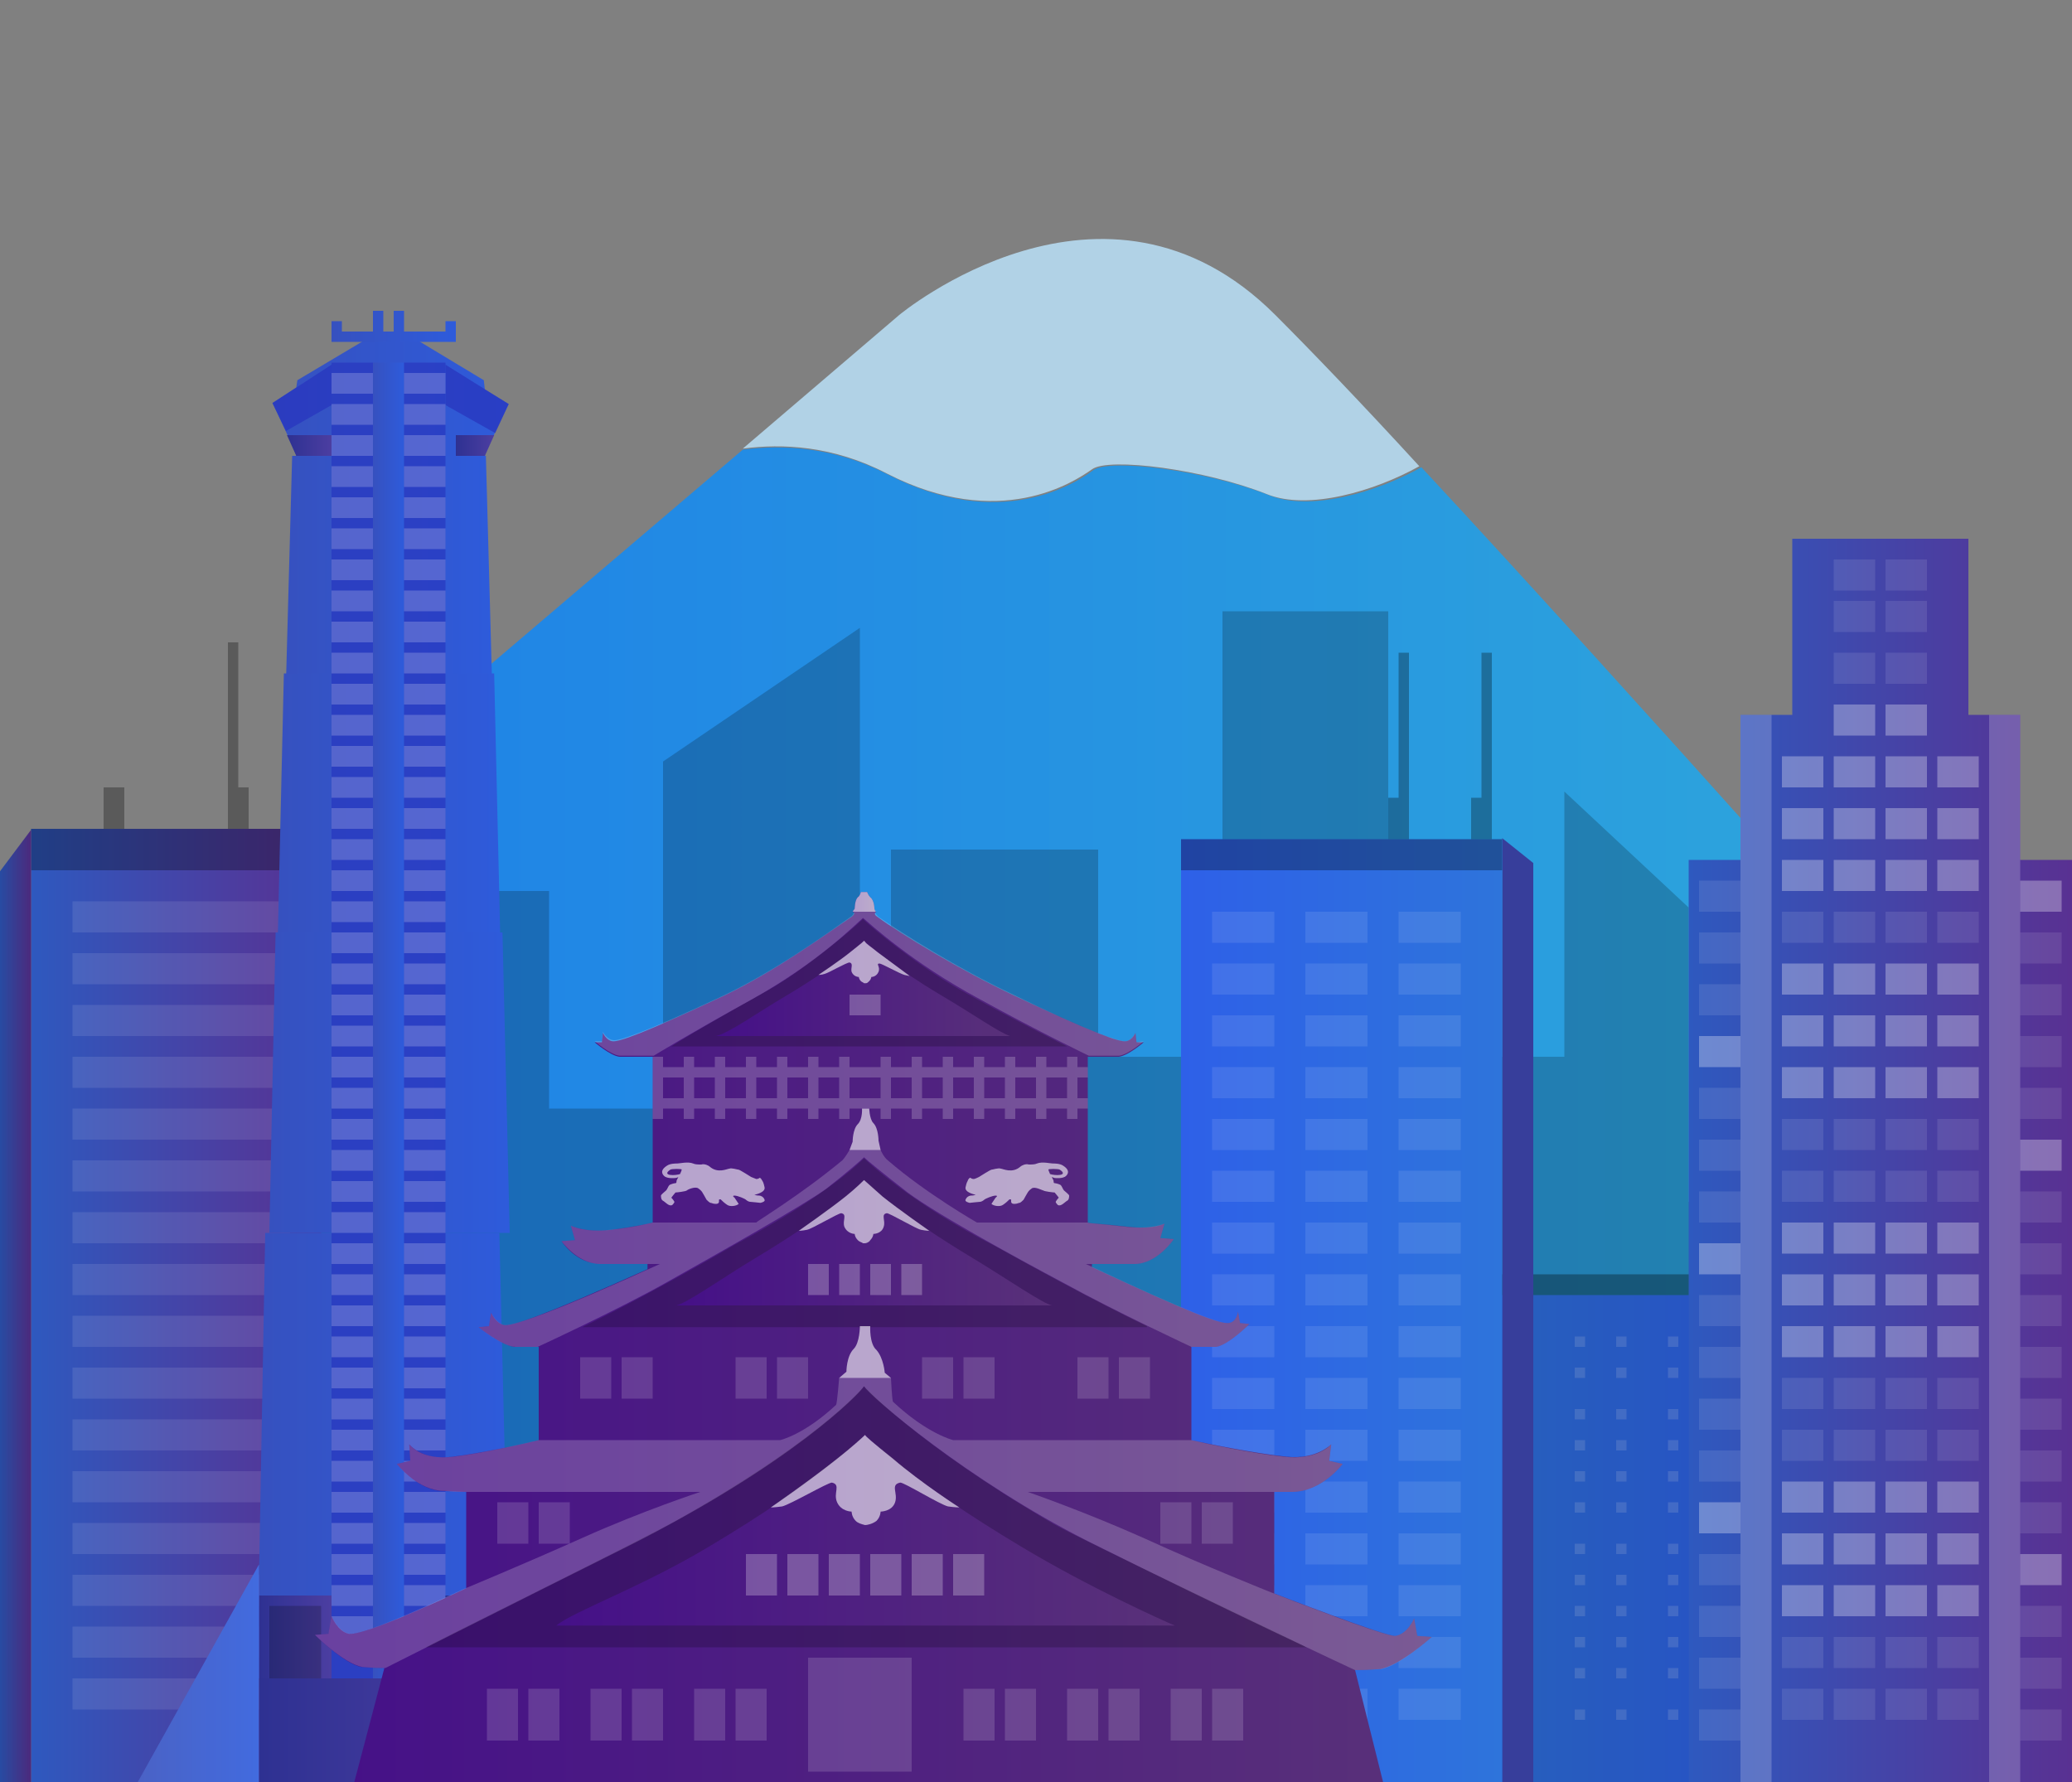 <?xml version="1.0" encoding="utf-8"?>
<!-- Generator: Adobe Illustrator 27.0.0, SVG Export Plug-In . SVG Version: 6.00 Build 0)  -->
<svg version="1.1" id="Warstwa_1" xmlns="http://www.w3.org/2000/svg" xmlns:xlink="http://www.w3.org/1999/xlink" x="0px" y="0px"
	 viewBox="0 0 200 172" style="enable-background:new 0 0 200 172;" xml:space="preserve">
<rect x="0" y="0" width="200" height="172" fill="#808080" stroke="none"/>
<style type="text/css">
	.st0{fill:url(#SVGID_1_);}
	.st1{opacity:0.8;fill:#BDE6FF;enable-background:new    ;}
	.st2{opacity:0.2;enable-background:new    ;}
	.st3{fill:url(#SVGID_00000139974938220687057890000009630060830376140448_);}
	.st4{opacity:0.3;}
	.st5{opacity:0.5;fill:#FFFFFF;enable-background:new    ;}
	.st6{fill:url(#SVGID_00000127039852666191104030000000847574875893552542_);}
	.st7{opacity:0.15;enable-background:new    ;}
	.st8{fill:#373E9B;}
	.st9{fill:url(#SVGID_00000093893977659686144010000003534336636460780450_);}
	.st10{opacity:0.3;enable-background:new    ;}
	.st11{opacity:0.1;fill:#FFFFFF;enable-background:new    ;}
	.st12{fill:url(#SVGID_00000044148637449484650910000016961806787238488486_);}
	.st13{fill:url(#SVGID_00000002351997127897001310000014813292948551002023_);}
	.st14{fill:url(#SVGID_00000021803974287821699040000015698467392844382633_);}
	.st15{fill:url(#SVGID_00000181052966589816620580000011775353782269719986_);}
	.st16{fill:url(#SVGID_00000017508889557674367950000015118218022751483575_);}
	.st17{fill:url(#SVGID_00000057149489352523158730000014290335671100038539_);}
	.st18{fill:url(#SVGID_00000022529039708347845810000001644168854559759782_);}
	.st19{fill:url(#SVGID_00000179610244938682675040000013419188772882203787_);}
	.st20{opacity:0.8;fill:#2837BF;enable-background:new    ;}
	.st21{opacity:0.7;fill:#2837BF;enable-background:new    ;}
	.st22{opacity:0.2;fill:#FFFFFF;enable-background:new    ;}
	.st23{fill:url(#SVGID_00000092458793413892274070000017306513992918009985_);}
	.st24{fill:url(#SVGID_00000160869220974580399260000004972862214321505214_);}
	.st25{fill:url(#SVGID_00000097460474695201446430000014443427677535828374_);}
	.st26{fill:url(#SVGID_00000049906995930960194850000000748019426020414355_);}
	.st27{fill:url(#SVGID_00000040576551969909799500000016310311485420152238_);}
	.st28{fill:url(#SVGID_00000127033835503187771120000006523220140549511850_);}
	.st29{fill:url(#SVGID_00000032625718483067248750000008771796164961978791_);}
	.st30{fill:url(#SVGID_00000166634602066781243750000011661123010808871594_);}
	.st31{fill:url(#SVGID_00000048486247410476686470000013848183162304743324_);}
	.st32{opacity:0.3;fill:#FFFFFF;enable-background:new    ;}
	.st33{fill:url(#SVGID_00000154413181608029989980000015873785545331712700_);}
	.st34{fill:url(#SVGID_00000025410628278258765000000011135463664694586758_);}
	.st35{fill:url(#SVGID_00000142871844937671356070000002639219171691181722_);}
	.st36{fill:url(#SVGID_00000181770447275545118670000015272775617928836497_);}
	.st37{fill:url(#SVGID_00000147926453792608802020000004741945837283770788_);}
	.st38{fill:url(#SVGID_00000148652534370623349500000008856935677170414477_);}
	.st39{opacity:0.15;fill:#FFFFFF;enable-background:new    ;}
	.st40{opacity:0.6;fill:#FFFFFF;enable-background:new    ;}
	.st41{opacity:0.25;fill:#FFFFFF;enable-background:new    ;}
	.st42{fill:url(#SVGID_00000046341308288566967710000003367058744678550430_);}
</style>
<g transform="translate(266 352)">
</g>
<g transform="translate(334 352)">
</g>
<g transform="translate(177 352)">
</g>
<g transform="translate(109 352)">
</g>
<g>
	<g>
		
			<linearGradient id="SVGID_1_" gradientUnits="userSpaceOnUse" x1="14.2" y1="-319.592" x2="188.4" y2="-319.592" gradientTransform="matrix(1 0 0 -1 0 -212)">
			<stop  offset="0" style="stop-color:#1D7EE8"/>
			<stop  offset="1" style="stop-color:#2EA7DB"/>
		</linearGradient>
		<path class="st0" d="M137.2,45.1c-4.3,2.4-10.7,4.3-14.7,2.7c-6.1-2.4-15.4-3.6-17-2.4c-1.6,1.2-8.9,6-19.8,0.4
			c-5.2-2.7-10.2-2.9-14-2.4L14.4,92.2L14.2,172h174.2v-70.2C188.4,101.8,158.1,67.6,137.2,45.1z"/>
		<path class="st1" d="M85.6,45.7c10.9,5.6,18.1,0.8,19.8-0.4c1.6-1.2,10.9,0,16.9,2.4c4,1.6,10.4-0.3,14.7-2.7
			c-5.5-6-10.4-11.1-13.9-14.6c-16.5-16.5-36.3,0-36.3,0L71.7,43.3C75.5,42.8,80.4,43,85.6,45.7z"/>
	</g>
	<polygon class="st2" points="19,119 30,119 30,86 53,86 53,107 64,107 64,73.5 83,60.6 83,114 86,114 86,82 106,82 106,102 
		118,102 118,59 134,59 134,102 151,102 151,76.4 163,87.6 163,116 171,116 171,107 188,107 188,172 19,172 	"/>
	<g>
		
			<linearGradient id="SVGID_00000174592223571706868530000012187676122285689267_" gradientUnits="userSpaceOnUse" x1="4317" y1="-360.5" x2="4347" y2="-360.5" gradientTransform="matrix(-1 0 0 -1 4486 -212)">
			<stop  offset="0" style="stop-color:#2E60E8"/>
			<stop  offset="1" style="stop-color:#2E74DB"/>
		</linearGradient>
		<polygon style="fill:url(#SVGID_00000174592223571706868530000012187676122285689267_);" points="139,172 169,172 169,125 
			139,125 		"/>
		<g>
			<g class="st4">
				<rect x="165" y="165" class="st5" width="1" height="1"/>
				<rect x="165" y="161" class="st5" width="1" height="1"/>
				<rect x="161" y="165" class="st5" width="1" height="1"/>
				<rect x="161" y="161" class="st5" width="1" height="1"/>
				<rect x="156" y="165" class="st5" width="1" height="1"/>
				<rect x="156" y="161" class="st5" width="1" height="1"/>
				<rect x="152" y="165" class="st5" width="1" height="1"/>
				<rect x="152" y="161" class="st5" width="1" height="1"/>
				<rect x="147" y="165" class="st5" width="1" height="1"/>
				<rect x="147" y="161" class="st5" width="1" height="1"/>
				<rect x="143" y="165" class="st5" width="1" height="1"/>
				<rect x="143" y="161" class="st5" width="1" height="1"/>
				<rect x="165" y="158" class="st5" width="1" height="1"/>
				<rect x="165" y="155" class="st5" width="1" height="1"/>
				<rect x="161" y="158" class="st5" width="1" height="1"/>
				<rect x="161" y="155" class="st5" width="1" height="1"/>
				<rect x="156" y="158" class="st5" width="1" height="1"/>
				<rect x="156" y="155" class="st5" width="1" height="1"/>
				<rect x="152" y="158" class="st5" width="1" height="1"/>
				<rect x="152" y="155" class="st5" width="1" height="1"/>
				<rect x="147" y="158" class="st5" width="1" height="1"/>
				<rect x="147" y="155" class="st5" width="1" height="1"/>
				<rect x="143" y="158" class="st5" width="1" height="1"/>
				<rect x="143" y="155" class="st5" width="1" height="1"/>
				<rect x="165" y="152" class="st5" width="1" height="1"/>
				<rect x="165" y="149" class="st5" width="1" height="1"/>
				<rect x="161" y="152" class="st5" width="1" height="1"/>
				<rect x="161" y="149" class="st5" width="1" height="1"/>
				<rect x="156" y="152" class="st5" width="1" height="1"/>
				<rect x="156" y="149" class="st5" width="1" height="1"/>
				<rect x="152" y="152" class="st5" width="1" height="1"/>
				<rect x="152" y="149" class="st5" width="1" height="1"/>
				<rect x="147" y="152" class="st5" width="1" height="1"/>
				<rect x="147" y="149" class="st5" width="1" height="1"/>
				<rect x="143" y="152" class="st5" width="1" height="1"/>
				<rect x="143" y="149" class="st5" width="1" height="1"/>
				<rect x="165" y="145" class="st5" width="1" height="1"/>
				<rect x="165" y="142" class="st5" width="1" height="1"/>
				<rect x="161" y="145" class="st5" width="1" height="1"/>
				<rect x="161" y="142" class="st5" width="1" height="1"/>
				<rect x="156" y="145" class="st5" width="1" height="1"/>
				<rect x="156" y="142" class="st5" width="1" height="1"/>
				<rect x="152" y="145" class="st5" width="1" height="1"/>
				<rect x="152" y="142" class="st5" width="1" height="1"/>
				<rect x="147" y="145" class="st5" width="1" height="1"/>
				<rect x="147" y="142" class="st5" width="1" height="1"/>
				<rect x="143" y="145" class="st5" width="1" height="1"/>
				<rect x="143" y="142" class="st5" width="1" height="1"/>
				<rect x="165" y="139" class="st5" width="1" height="1"/>
				<rect x="165" y="136" class="st5" width="1" height="1"/>
				<rect x="161" y="139" class="st5" width="1" height="1"/>
				<rect x="161" y="136" class="st5" width="1" height="1"/>
				<rect x="156" y="139" class="st5" width="1" height="1"/>
				<rect x="156" y="136" class="st5" width="1" height="1"/>
				<rect x="152" y="139" class="st5" width="1" height="1"/>
				<rect x="152" y="136" class="st5" width="1" height="1"/>
				<rect x="147" y="139" class="st5" width="1" height="1"/>
				<rect x="147" y="136" class="st5" width="1" height="1"/>
				<rect x="143" y="139" class="st5" width="1" height="1"/>
				<rect x="143" y="136" class="st5" width="1" height="1"/>
				<rect x="165" y="132" class="st5" width="1" height="1"/>
				<rect x="165" y="129" class="st5" width="1" height="1"/>
				<rect x="161" y="132" class="st5" width="1" height="1"/>
				<rect x="161" y="129" class="st5" width="1" height="1"/>
				<rect x="156" y="132" class="st5" width="1" height="1"/>
				<rect x="156" y="129" class="st5" width="1" height="1"/>
				<rect x="152" y="132" class="st5" width="1" height="1"/>
				<rect x="152" y="129" class="st5" width="1" height="1"/>
				<rect x="147" y="132" class="st5" width="1" height="1"/>
				<rect x="147" y="129" class="st5" width="1" height="1"/>
				<rect x="143" y="132" class="st5" width="1" height="1"/>
				<rect x="143" y="129" class="st5" width="1" height="1"/>
			</g>
			<g>
				<g>
					
						<linearGradient id="SVGID_00000049216970585164684250000017009526015549187210_" gradientUnits="userSpaceOnUse" x1="169" y1="-359.55" x2="171" y2="-359.55" gradientTransform="matrix(1 0 0 -1 0 -212)">
						<stop  offset="0" style="stop-color:#3651BF"/>
						<stop  offset="1" style="stop-color:#2E5BDB"/>
					</linearGradient>
					<polygon style="fill:url(#SVGID_00000049216970585164684250000017009526015549187210_);" points="169,123.1 171,125.5 171,172 
						169,172 					"/>
				</g>
				<rect x="139" y="123" class="st2" width="30" height="2"/>
				<rect x="139" y="123" class="st7" width="30" height="49"/>
			</g>
		</g>
	</g>
	<g>
		<g>
			<polyline class="st8" points="145,80.9 148,83.3 148,172 145,172 145,81 			"/>
			
				<linearGradient id="SVGID_00000009565733789536314960000003840185837021656192_" gradientUnits="userSpaceOnUse" x1="-442.213" y1="-338.5" x2="-411.213" y2="-338.5" gradientTransform="matrix(1 0 0 -1 556.213 -212)">
				<stop  offset="0" style="stop-color:#2E60E8"/>
				<stop  offset="1" style="stop-color:#2E74DB"/>
			</linearGradient>
			<rect x="114" y="81" style="fill:url(#SVGID_00000009565733789536314960000003840185837021656192_);" width="31" height="91"/>
			<rect x="114" y="81" class="st10" width="31" height="3"/>
		</g>
		<polygon class="st10" points="135,77 135,63 136,63 136,77 136,77 136,81 134,81 134,77 		"/>
		<polygon class="st10" points="143,77 143,63 144,63 144,77 144,77 144,81 142,81 142,77 		"/>
		<g>
			<rect x="117" y="88" class="st11" width="6" height="3"/>
			<rect x="117" y="93" class="st11" width="6" height="3"/>
			<rect x="117" y="98" class="st11" width="6" height="3"/>
			<rect x="117" y="103" class="st11" width="6" height="3"/>
			<rect x="117" y="108" class="st11" width="6" height="3"/>
			<rect x="117" y="113" class="st11" width="6" height="3"/>
			<rect x="117" y="118" class="st11" width="6" height="3"/>
			<rect x="117" y="123" class="st11" width="6" height="3"/>
			<rect x="117" y="128" class="st11" width="6" height="3"/>
			<rect x="117" y="133" class="st11" width="6" height="3"/>
			<rect x="117" y="138" class="st11" width="6" height="3"/>
			<rect x="117" y="143" class="st11" width="6" height="3"/>
			<rect x="117" y="148" class="st11" width="6" height="3"/>
			<rect x="117" y="153" class="st11" width="6" height="3"/>
			<rect x="126" y="88" class="st11" width="6" height="3"/>
			<rect x="126" y="93" class="st11" width="6" height="3"/>
			<rect x="126" y="98" class="st11" width="6" height="3"/>
			<rect x="126" y="103" class="st11" width="6" height="3"/>
			<rect x="126" y="108" class="st11" width="6" height="3"/>
			<rect x="126" y="113" class="st11" width="6" height="3"/>
			<rect x="126" y="118" class="st11" width="6" height="3"/>
			<rect x="126" y="123" class="st11" width="6" height="3"/>
			<rect x="126" y="128" class="st11" width="6" height="3"/>
			<rect x="126" y="133" class="st11" width="6" height="3"/>
			<rect x="126" y="138" class="st11" width="6" height="3"/>
			<rect x="126" y="143" class="st11" width="6" height="3"/>
			<rect x="126" y="148" class="st11" width="6" height="3"/>
			<rect x="126" y="153" class="st11" width="6" height="3"/>
			<rect x="135" y="88" class="st11" width="6" height="3"/>
			<rect x="135" y="93" class="st11" width="6" height="3"/>
			<rect x="135" y="98" class="st11" width="6" height="3"/>
			<rect x="135" y="103" class="st11" width="6" height="3"/>
			<rect x="135" y="108" class="st11" width="6" height="3"/>
			<rect x="135" y="113" class="st11" width="6" height="3"/>
			<rect x="135" y="118" class="st11" width="6" height="3"/>
			<rect x="135" y="123" class="st11" width="6" height="3"/>
			<rect x="135" y="128" class="st11" width="6" height="3"/>
			<rect x="135" y="133" class="st11" width="6" height="3"/>
			<rect x="135" y="138" class="st11" width="6" height="3"/>
			<rect x="135" y="143" class="st11" width="6" height="3"/>
			<rect x="135" y="148" class="st11" width="6" height="3"/>
			<rect x="135" y="153" class="st11" width="6" height="3"/>
			<rect x="117" y="158" class="st11" width="6" height="3"/>
			<rect x="117" y="163" class="st11" width="6" height="3"/>
			<rect x="126" y="158" class="st11" width="6" height="3"/>
			<rect x="126" y="163" class="st11" width="6" height="3"/>
			<rect x="135" y="158" class="st11" width="6" height="3"/>
			<rect x="135" y="163" class="st11" width="6" height="3"/>
		</g>
	</g>
	<g>
		<g>
			<g>
				
					<linearGradient id="SVGID_00000161592985713757778310000006769001109446045347_" gradientUnits="userSpaceOnUse" x1="3" y1="-338" x2="31" y2="-338" gradientTransform="matrix(1 0 0 -1 0 -212)">
					<stop  offset="0" style="stop-color:#2E59BF"/>
					<stop  offset="1" style="stop-color:#593192"/>
				</linearGradient>
				<rect x="3" y="80" style="fill:url(#SVGID_00000161592985713757778310000006769001109446045347_);" width="28" height="92"/>
				<rect x="3" y="80" class="st10" width="28" height="4"/>
			</g>
			
				<linearGradient id="SVGID_00000004516457653253890640000000139034135177758391_" gradientUnits="userSpaceOnUse" x1="0" y1="-338.05" x2="3" y2="-338.05" gradientTransform="matrix(1 0 0 -1 0 -212)">
				<stop  offset="0" style="stop-color:#2E59BF"/>
				<stop  offset="1" style="stop-color:#593192"/>
			</linearGradient>
			<polygon style="fill:url(#SVGID_00000004516457653253890640000000139034135177758391_);" points="0,84.1 0,172 3,172 3,80.1 			
				"/>
			<polygon class="st7" points="0,84.1 0,172 3,172 3,80.1 			"/>
		</g>
		<rect x="10" y="76" class="st10" width="2" height="4"/>
		<rect x="22" y="76" class="st10" width="2" height="4"/>
		<rect x="22" y="62" class="st10" width="1" height="14"/>
		<g>
			<rect x="7" y="97" class="st11" width="21" height="3"/>
			<rect x="7" y="102" class="st11" width="21" height="3"/>
			<rect x="7" y="107" class="st11" width="21" height="3"/>
			<rect x="7" y="87" class="st11" width="21" height="3"/>
			<rect x="7" y="92" class="st11" width="21" height="3"/>
			<rect x="7" y="122" class="st11" width="21" height="3"/>
			<rect x="7" y="127" class="st11" width="21" height="3"/>
			<rect x="7" y="132" class="st11" width="21" height="3"/>
			<rect x="7" y="112" class="st11" width="21" height="3"/>
			<rect x="7" y="117" class="st11" width="21" height="3"/>
			<rect x="7" y="137" class="st11" width="21" height="3"/>
			<rect x="7" y="152" class="st11" width="21" height="3"/>
			<rect x="7" y="157" class="st11" width="21" height="3"/>
			<rect x="7" y="162" class="st11" width="21" height="3"/>
			<rect x="7" y="142" class="st11" width="21" height="3"/>
			<rect x="7" y="147" class="st11" width="21" height="3"/>
		</g>
	</g>
	<g>
		
			<linearGradient id="SVGID_00000132052557474716596780000016180310226248852134_" gradientUnits="userSpaceOnUse" x1="26.3" y1="-250" x2="49.1" y2="-250" gradientTransform="matrix(1 0 0 -1 0 -212)">
			<stop  offset="0" style="stop-color:#3651BF"/>
			<stop  offset="1" style="stop-color:#2E5BDB"/>
		</linearGradient>
		<path style="fill:url(#SVGID_00000132052557474716596780000016180310226248852134_);" d="M46.8,37.6l-0.1-0.9L38.9,32h-2.3
			l-7.9,4.7l-0.1,0.7l-2.3,1.5c0,0,2.3,4.8,2.3,5.1h8.9h0.4h8.9c0-0.3,2.3-5,2.3-5L46.8,37.6z"/>
		
			<linearGradient id="SVGID_00000018202302384467633500000013697947350541861774_" gradientUnits="userSpaceOnUse" x1="27.644" y1="-267" x2="47.47" y2="-267" gradientTransform="matrix(1 0 0 -1 0 -212)">
			<stop  offset="0" style="stop-color:#3651BF"/>
			<stop  offset="1" style="stop-color:#2E5BDB"/>
		</linearGradient>
		<polygon style="fill:url(#SVGID_00000018202302384467633500000013697947350541861774_);" points="47.5,66 27.6,66 28.2,44 
			46.9,44 		"/>
		
			<linearGradient id="SVGID_00000029735129661284172770000004964450161851094168_" gradientUnits="userSpaceOnUse" x1="26.8" y1="-290" x2="48.3" y2="-290" gradientTransform="matrix(1 0 0 -1 0 -212)">
			<stop  offset="0" style="stop-color:#3651BF"/>
			<stop  offset="1" style="stop-color:#2E5BDB"/>
		</linearGradient>
		<polygon style="fill:url(#SVGID_00000029735129661284172770000004964450161851094168_);" points="48.3,91 26.8,91 27.4,65 
			47.7,65 		"/>
		
			<linearGradient id="SVGID_00000171699165613142579760000008200602161661990279_" gradientUnits="userSpaceOnUse" x1="25.964" y1="-316.5" x2="49.164" y2="-316.5" gradientTransform="matrix(1 0 0 -1 0 -212)">
			<stop  offset="0" style="stop-color:#3651BF"/>
			<stop  offset="1" style="stop-color:#2E5BDB"/>
		</linearGradient>
		<polygon style="fill:url(#SVGID_00000171699165613142579760000008200602161661990279_);" points="49.2,119 26,119 26.6,90 
			48.5,90 		"/>
		
			<linearGradient id="SVGID_00000106856743752363842790000012242530780460820611_" gradientUnits="userSpaceOnUse" x1="25" y1="-353" x2="49.067" y2="-353" gradientTransform="matrix(1 0 0 -1 0 -212)">
			<stop  offset="0" style="stop-color:#3651BF"/>
			<stop  offset="1" style="stop-color:#2E5BDB"/>
		</linearGradient>
		<polygon style="fill:url(#SVGID_00000106856743752363842790000012242530780460820611_);" points="49.1,163 25,162.9 25,152.2 
			25.6,119 48.2,119 49,152.1 		"/>
		
			<linearGradient id="SVGID_00000007397831465134995110000005984839584153130922_" gradientUnits="userSpaceOnUse" x1="36" y1="-311" x2="39" y2="-311" gradientTransform="matrix(1 0 0 -1 0 -212)">
			<stop  offset="0" style="stop-color:#3651BF"/>
			<stop  offset="1" style="stop-color:#2E5BDB"/>
		</linearGradient>
		<rect x="36" y="35" style="fill:url(#SVGID_00000007397831465134995110000005984839584153130922_);" width="3" height="128"/>
		<polygon class="st20" points="27.6,41.6 26.3,38.9 32,35.2 32,39.1 		"/>
		<polygon class="st20" points="47.8,41.8 49.1,39 43,35.2 43,39.1 		"/>
		<rect x="39" y="35" class="st21" width="4" height="128"/>
		<g>
			<rect x="39" y="42" class="st22" width="4" height="2"/>
			<rect x="39" y="45" class="st22" width="4" height="2"/>
			<rect x="39" y="48" class="st22" width="4" height="2"/>
			<rect x="39" y="36" class="st22" width="4" height="2"/>
			<rect x="39" y="39" class="st22" width="4" height="2"/>
			<rect x="39" y="57" class="st22" width="4" height="2"/>
			<rect x="39" y="60" class="st22" width="4" height="2"/>
			<rect x="39" y="63" class="st22" width="4" height="2"/>
			<rect x="39" y="51" class="st22" width="4" height="2"/>
			<rect x="39" y="54" class="st22" width="4" height="2"/>
			<rect x="39" y="66" class="st22" width="4" height="2"/>
			<rect x="39" y="75" class="st22" width="4" height="2"/>
			<rect x="39" y="78" class="st22" width="4" height="2"/>
			<rect x="39" y="81" class="st22" width="4" height="2"/>
			<rect x="39" y="69" class="st22" width="4" height="2"/>
			<rect x="39" y="72" class="st22" width="4" height="2"/>
			<rect x="39" y="84" class="st22" width="4" height="2"/>
			<rect x="39" y="87" class="st22" width="4" height="2"/>
			<rect x="39" y="90" class="st22" width="4" height="2"/>
			<rect x="39" y="99" class="st22" width="4" height="2"/>
			<rect x="39" y="102" class="st22" width="4" height="2"/>
			<rect x="39" y="105" class="st22" width="4" height="2"/>
			<rect x="39" y="93" class="st22" width="4" height="2"/>
			<rect x="39" y="96" class="st22" width="4" height="2"/>
			<rect x="39" y="114" class="st22" width="4" height="2"/>
			<rect x="39" y="117" class="st22" width="4" height="2"/>
			<rect x="39" y="120" class="st22" width="4" height="2"/>
			<rect x="39" y="108" class="st22" width="4" height="2"/>
			<rect x="39" y="111" class="st22" width="4" height="2"/>
			<rect x="39" y="123" class="st22" width="4" height="2"/>
			<rect x="39" y="126" class="st22" width="4" height="2"/>
			<rect x="39" y="129" class="st22" width="4" height="2"/>
			<rect x="39" y="138" class="st22" width="4" height="2"/>
			<rect x="39" y="141" class="st22" width="4" height="2"/>
			<rect x="39" y="144" class="st22" width="4" height="2"/>
			<rect x="39" y="132" class="st22" width="4" height="2"/>
			<rect x="39" y="135" class="st22" width="4" height="2"/>
			<rect x="39" y="147" class="st22" width="4" height="2"/>
			<rect x="39" y="150" class="st22" width="4" height="2"/>
			<rect x="39" y="153" class="st22" width="4" height="2"/>
			<rect x="39" y="156" class="st22" width="4" height="2"/>
		</g>
		<rect x="32" y="35" class="st21" width="4" height="128"/>
		<g>
			<rect x="32" y="42" class="st22" width="4" height="2"/>
			<rect x="32" y="45" class="st22" width="4" height="2"/>
			<rect x="32" y="48" class="st22" width="4" height="2"/>
			<rect x="32" y="36" class="st22" width="4" height="2"/>
			<rect x="32" y="39" class="st22" width="4" height="2"/>
			<rect x="32" y="57" class="st22" width="4" height="2"/>
			<rect x="32" y="60" class="st22" width="4" height="2"/>
			<rect x="32" y="63" class="st22" width="4" height="2"/>
			<rect x="32" y="51" class="st22" width="4" height="2"/>
			<rect x="32" y="54" class="st22" width="4" height="2"/>
			<rect x="32" y="66" class="st22" width="4" height="2"/>
			<rect x="32" y="75" class="st22" width="4" height="2"/>
			<rect x="32" y="78" class="st22" width="4" height="2"/>
			<rect x="32" y="81" class="st22" width="4" height="2"/>
			<rect x="32" y="69" class="st22" width="4" height="2"/>
			<rect x="32" y="72" class="st22" width="4" height="2"/>
			<rect x="32" y="84" class="st22" width="4" height="2"/>
			<rect x="32" y="87" class="st22" width="4" height="2"/>
			<rect x="32" y="90" class="st22" width="4" height="2"/>
			<rect x="32" y="99" class="st22" width="4" height="2"/>
			<rect x="32" y="102" class="st22" width="4" height="2"/>
			<rect x="32" y="105" class="st22" width="4" height="2"/>
			<rect x="32" y="93" class="st22" width="4" height="2"/>
			<rect x="32" y="96" class="st22" width="4" height="2"/>
			<rect x="32" y="114" class="st22" width="4" height="2"/>
			<rect x="32" y="117" class="st22" width="4" height="2"/>
			<rect x="32" y="120" class="st22" width="4" height="2"/>
			<rect x="32" y="108" class="st22" width="4" height="2"/>
			<rect x="32" y="111" class="st22" width="4" height="2"/>
			<rect x="32" y="123" class="st22" width="4" height="2"/>
			<rect x="32" y="126" class="st22" width="4" height="2"/>
			<rect x="32" y="129" class="st22" width="4" height="2"/>
			<rect x="32" y="138" class="st22" width="4" height="2"/>
			<rect x="32" y="141" class="st22" width="4" height="2"/>
			<rect x="32" y="144" class="st22" width="4" height="2"/>
			<rect x="32" y="132" class="st22" width="4" height="2"/>
			<rect x="32" y="135" class="st22" width="4" height="2"/>
			<rect x="32" y="147" class="st22" width="4" height="2"/>
			<rect x="32" y="150" class="st22" width="4" height="2"/>
			<rect x="32" y="153" class="st22" width="4" height="2"/>
			<rect x="32" y="156" class="st22" width="4" height="2"/>
		</g>
		
			<linearGradient id="SVGID_00000096764503905923009130000017969877666850983341_" gradientUnits="userSpaceOnUse" x1="25" y1="-370" x2="32" y2="-370" gradientTransform="matrix(1 0 0 -1 0 -212)">
			<stop  offset="0" style="stop-color:#2E3192"/>
			<stop  offset="1" style="stop-color:#4C3EA1"/>
		</linearGradient>
		<rect x="25" y="154" style="fill:url(#SVGID_00000096764503905923009130000017969877666850983341_);" width="7" height="8"/>
		<rect x="26" y="155" class="st2" width="5" height="8"/>
		
			<linearGradient id="SVGID_00000144326308886632214780000001103647772874124953_" gradientUnits="userSpaceOnUse" x1="13.324" y1="-373.5" x2="25" y2="-373.5" gradientTransform="matrix(1 0 0 -1 0 -212)">
			<stop  offset="0" style="stop-color:#3651BF"/>
			<stop  offset="1" style="stop-color:#2E5BDB"/>
		</linearGradient>
		<polygon style="fill:url(#SVGID_00000144326308886632214780000001103647772874124953_);" points="25,151 25,172 13.3,172 		"/>
		
			<linearGradient id="SVGID_00000128460814734240449570000006364321842695789970_" gradientUnits="userSpaceOnUse" x1="43" y1="-370" x2="49" y2="-370" gradientTransform="matrix(1 0 0 -1 0 -212)">
			<stop  offset="0" style="stop-color:#2E3192"/>
			<stop  offset="1" style="stop-color:#4C3EA1"/>
		</linearGradient>
		<polygon style="fill:url(#SVGID_00000128460814734240449570000006364321842695789970_);" points="43,162 49,162 49,154 43,154 		
			"/>
		<rect x="44" y="155" class="st2" width="5" height="8"/>
		
			<linearGradient id="SVGID_00000069396162147667157530000013901015634480639153_" gradientUnits="userSpaceOnUse" x1="25" y1="-379" x2="49" y2="-379" gradientTransform="matrix(1 0 0 -1 0 -212)">
			<stop  offset="0" style="stop-color:#2E3192"/>
			<stop  offset="1" style="stop-color:#4C3EA1"/>
		</linearGradient>
		<rect x="25" y="162" style="fill:url(#SVGID_00000069396162147667157530000013901015634480639153_);" width="24" height="10"/>
		
			<linearGradient id="SVGID_00000040543980678399288180000003608150911396908701_" gradientUnits="userSpaceOnUse" x1="-1898.176" y1="-373.5" x2="-1886.5" y2="-373.5" gradientTransform="matrix(-1 0 0 -1 -1836.5 -212)">
			<stop  offset="0" style="stop-color:#3651BF"/>
			<stop  offset="1" style="stop-color:#2E5BDB"/>
		</linearGradient>
		<polyline style="fill:url(#SVGID_00000040543980678399288180000003608150911396908701_);" points="50,172 61.7,172 50,151 50,172 
					"/>
		
			<linearGradient id="SVGID_00000149347328955849742970000001457922681464145036_" gradientUnits="userSpaceOnUse" x1="32" y1="417.5" x2="44" y2="417.5" gradientTransform="matrix(1 0 0 1 0 -386)">
			<stop  offset="0" style="stop-color:#3651BF"/>
			<stop  offset="1" style="stop-color:#2E5BDB"/>
		</linearGradient>
		<polygon style="fill:url(#SVGID_00000149347328955849742970000001457922681464145036_);" points="43,31 43,32 39,32 39,30 38,30 
			38,32 37,32 37,30 36,30 36,32 33,32 33,31 32,31 32,32 32,33 33,33 36,33 36.4,33 38,33 39,33 43,33 44,33 44,31 		"/>
		
			<linearGradient id="SVGID_00000182524209443598046690000006080755947251586983_" gradientUnits="userSpaceOnUse" x1="27.792" y1="-255" x2="32" y2="-255" gradientTransform="matrix(1 0 0 -1 0 -212)">
			<stop  offset="0" style="stop-color:#2E3192"/>
			<stop  offset="1" style="stop-color:#4C3EA1"/>
		</linearGradient>
		<polygon style="fill:url(#SVGID_00000182524209443598046690000006080755947251586983_);" points="27.7,42 28.6,44 32,44 32,42 		
			"/>
		
			<linearGradient id="SVGID_00000088107390056948977230000009884804983671527555_" gradientUnits="userSpaceOnUse" x1="44" y1="-255" x2="47.646" y2="-255" gradientTransform="matrix(1 0 0 -1 0 -212)">
			<stop  offset="0" style="stop-color:#2E3192"/>
			<stop  offset="1" style="stop-color:#4C3EA1"/>
		</linearGradient>
		<polygon style="fill:url(#SVGID_00000088107390056948977230000009884804983671527555_);" points="47.7,42 46.8,44 44,44 44,42 		
			"/>
		<polygon class="st11" points="25,151 25,172 13.3,172 		"/>
		<polyline class="st11" points="50,172 61.7,172 50,151 50,172 		"/>
	</g>
	<g>
		<g>
			
				<linearGradient id="SVGID_00000041977077097424544570000009036196823337825682_" gradientUnits="userSpaceOnUse" x1="163" y1="-324" x2="200" y2="-324" gradientTransform="matrix(1 0 0 -1 0 -212)">
				<stop  offset="0" style="stop-color:#2E59BF"/>
				<stop  offset="1" style="stop-color:#593192"/>
			</linearGradient>
			<polygon style="fill:url(#SVGID_00000041977077097424544570000009036196823337825682_);" points="195,83 195,69 190,69 190,52 
				173,52 173,69 168,69 168,83 163,83 163,172 168.8,172 173.7,172 190.1,172 195,172 200,172 200,83 			"/>
			<g>
				<rect x="172" y="73" class="st32" width="4" height="3"/>
				<rect x="172" y="78" class="st32" width="4" height="3"/>
				<rect x="172" y="83" class="st32" width="4" height="3"/>
				<rect x="172" y="88" class="st11" width="4" height="3"/>
				<rect x="172" y="93" class="st32" width="4" height="3"/>
				<rect x="172" y="98" class="st32" width="4" height="3"/>
				<rect x="172" y="103" class="st32" width="4" height="3"/>
				<rect x="172" y="108" class="st11" width="4" height="3"/>
				<rect x="172" y="113" class="st11" width="4" height="3"/>
				<rect x="172" y="118" class="st32" width="4" height="3"/>
				<rect x="172" y="123" class="st32" width="4" height="3"/>
				<rect x="172" y="128" class="st32" width="4" height="3"/>
				<rect x="172" y="133" class="st11" width="4" height="3"/>
				<rect x="172" y="138" class="st11" width="4" height="3"/>
				<rect x="177" y="73" class="st32" width="4" height="3"/>
				<rect x="177" y="78" class="st32" width="4" height="3"/>
				<rect x="177" y="83" class="st32" width="4" height="3"/>
				<rect x="177" y="88" class="st11" width="4" height="3"/>
				<rect x="177" y="93" class="st32" width="4" height="3"/>
				<rect x="177" y="98" class="st32" width="4" height="3"/>
				<rect x="177" y="103" class="st32" width="4" height="3"/>
				<rect x="177" y="108" class="st11" width="4" height="3"/>
				<rect x="177" y="113" class="st11" width="4" height="3"/>
				<rect x="177" y="118" class="st32" width="4" height="3"/>
				<rect x="177" y="123" class="st32" width="4" height="3"/>
				<rect x="177" y="128" class="st32" width="4" height="3"/>
				<rect x="177" y="133" class="st11" width="4" height="3"/>
				<rect x="177" y="138" class="st11" width="4" height="3"/>
				<rect x="182" y="73" class="st32" width="4" height="3"/>
				<rect x="182" y="78" class="st32" width="4" height="3"/>
				<rect x="182" y="83" class="st32" width="4" height="3"/>
				<rect x="182" y="88" class="st11" width="4" height="3"/>
				<rect x="177" y="58" class="st11" width="4" height="3"/>
				<rect x="177" y="63" class="st11" width="4" height="3"/>
				<rect x="177" y="68" class="st32" width="4" height="3"/>
				<rect x="182" y="58" class="st11" width="4" height="3"/>
				<rect x="182" y="63" class="st11" width="4" height="3"/>
				<rect x="182" y="68" class="st32" width="4" height="3"/>
				<rect x="182" y="93" class="st32" width="4" height="3"/>
				<rect x="182" y="98" class="st32" width="4" height="3"/>
				<rect x="182" y="103" class="st32" width="4" height="3"/>
				<rect x="182" y="108" class="st11" width="4" height="3"/>
				<rect x="182" y="113" class="st11" width="4" height="3"/>
				<rect x="182" y="118" class="st32" width="4" height="3"/>
				<rect x="182" y="123" class="st32" width="4" height="3"/>
				<rect x="182" y="128" class="st32" width="4" height="3"/>
				<rect x="182" y="133" class="st11" width="4" height="3"/>
				<rect x="182" y="138" class="st11" width="4" height="3"/>
				<rect x="187" y="73" class="st32" width="4" height="3"/>
				<rect x="187" y="78" class="st32" width="4" height="3"/>
				<rect x="187" y="83" class="st32" width="4" height="3"/>
				<rect x="187" y="88" class="st11" width="4" height="3"/>
				<rect x="187" y="93" class="st32" width="4" height="3"/>
				<rect x="187" y="98" class="st32" width="4" height="3"/>
				<rect x="187" y="103" class="st32" width="4" height="3"/>
				<rect x="187" y="108" class="st11" width="4" height="3"/>
				<rect x="187" y="113" class="st11" width="4" height="3"/>
				<rect x="187" y="118" class="st32" width="4" height="3"/>
				<rect x="187" y="123" class="st32" width="4" height="3"/>
				<rect x="187" y="128" class="st32" width="4" height="3"/>
				<rect x="187" y="133" class="st11" width="4" height="3"/>
				<rect x="187" y="138" class="st11" width="4" height="3"/>
				<rect x="172" y="143" class="st32" width="4" height="3"/>
				<rect x="172" y="148" class="st32" width="4" height="3"/>
				<rect x="172" y="153" class="st32" width="4" height="3"/>
				<rect x="177" y="143" class="st32" width="4" height="3"/>
				<rect x="177" y="148" class="st32" width="4" height="3"/>
				<rect x="177" y="153" class="st32" width="4" height="3"/>
				<rect x="182" y="143" class="st32" width="4" height="3"/>
				<rect x="182" y="148" class="st32" width="4" height="3"/>
				<rect x="182" y="153" class="st32" width="4" height="3"/>
				<rect x="187" y="143" class="st32" width="4" height="3"/>
				<rect x="187" y="148" class="st32" width="4" height="3"/>
				<rect x="187" y="153" class="st32" width="4" height="3"/>
				<rect x="177" y="54" class="st11" width="4" height="3"/>
				<rect x="182" y="54" class="st11" width="4" height="3"/>
				<rect x="172" y="158" class="st11" width="4" height="3"/>
				<rect x="172" y="163" class="st11" width="4" height="3"/>
				<rect x="177" y="158" class="st11" width="4" height="3"/>
				<rect x="177" y="163" class="st11" width="4" height="3"/>
				<rect x="182" y="158" class="st11" width="4" height="3"/>
				<rect x="182" y="163" class="st11" width="4" height="3"/>
				<rect x="187" y="158" class="st11" width="4" height="3"/>
				<rect x="187" y="163" class="st11" width="4" height="3"/>
			</g>
			<g>
				<rect x="195" y="85" class="st32" width="4" height="3"/>
				<rect x="195" y="90" class="st11" width="4" height="3"/>
				<rect x="195" y="95" class="st11" width="4" height="3"/>
				<rect x="195" y="100" class="st11" width="4" height="3"/>
				<rect x="195" y="105" class="st11" width="4" height="3"/>
				<rect x="195" y="110" class="st32" width="4" height="3"/>
				<rect x="195" y="115" class="st11" width="4" height="3"/>
				<rect x="195" y="120" class="st11" width="4" height="3"/>
				<rect x="195" y="125" class="st11" width="4" height="3"/>
				<rect x="195" y="130" class="st11" width="4" height="3"/>
				<rect x="195" y="135" class="st11" width="4" height="3"/>
				<rect x="195" y="140" class="st11" width="4" height="3"/>
				<rect x="195" y="145" class="st11" width="4" height="3"/>
				<rect x="195" y="150" class="st32" width="4" height="3"/>
				<rect x="195" y="155" class="st11" width="4" height="3"/>
				<rect x="195" y="160" class="st11" width="4" height="3"/>
				<rect x="195" y="165" class="st11" width="4" height="3"/>
			</g>
			<g>
				<rect x="164" y="85" class="st11" width="4" height="3"/>
				<rect x="164" y="90" class="st11" width="4" height="3"/>
				<rect x="164" y="95" class="st11" width="4" height="3"/>
				<rect x="164" y="100" class="st32" width="4" height="3"/>
				<rect x="164" y="105" class="st11" width="4" height="3"/>
				<rect x="164" y="110" class="st11" width="4" height="3"/>
				<rect x="164" y="115" class="st11" width="4" height="3"/>
				<rect x="164" y="120" class="st32" width="4" height="3"/>
				<rect x="164" y="125" class="st11" width="4" height="3"/>
				<rect x="164" y="130" class="st11" width="4" height="3"/>
				<rect x="164" y="135" class="st11" width="4" height="3"/>
				<rect x="164" y="140" class="st11" width="4" height="3"/>
				<rect x="164" y="145" class="st32" width="4" height="3"/>
				<rect x="164" y="150" class="st11" width="4" height="3"/>
				<rect x="164" y="155" class="st11" width="4" height="3"/>
				<rect x="164" y="160" class="st11" width="4" height="3"/>
				<rect x="164" y="165" class="st11" width="4" height="3"/>
			</g>
		</g>
		<rect x="168" y="69" class="st22" width="3" height="103"/>
		<rect x="192" y="69" class="st22" width="3" height="103"/>
	</g>
	<g>
		<g>
			
				<linearGradient id="SVGID_00000096745352382287165060000010068194087353323139_" gradientUnits="userSpaceOnUse" x1="30.072" y1="-342" x2="138.16" y2="-342" gradientTransform="matrix(1 0 0 -1 0 -212)">
				<stop  offset="0" style="stop-color:#451088"/>
				<stop  offset="1" style="stop-color:#593179"/>
			</linearGradient>
			<path style="fill:url(#SVGID_00000096745352382287165060000010068194087353323139_);" d="M133.2,161.1c1.9-0.3,5-3.1,5-3.1
				l-1.4-0.1l-0.3-1.7c0,0-0.6,1.5-1.8,1.7c-0.9,0.1-11.7-4.1-11.7-4.1V144c1,0,1.3,0,1.7,0c2.9,0,4.9-2.7,4.9-2.7l-1.3-0.3l0.2-1.6
				c0,0-1.4,1.5-4.3,1.2c-3-0.3-7.9-1.3-9.2-1.6v-9c1.2,0,2.2,0,2.4,0c1.2-0.2,3.2-2.2,3.2-2.2l-0.9-0.1l-0.2-1.1c0,0-0.1,1-0.9,1.1
				s-3.6-0.9-13.2-5.4V122c0,0,3.2,0,4.1,0c2.2,0,3.8-2.4,3.8-2.4l-1.3-0.1l0.4-1.4c0,0-1,0.6-3.6,0.3c-2.6-0.3-3.6-0.3-3.8-0.4v-16
				c1.6,0,2.9,0,3,0c0.9-0.1,2.4-1.4,2.4-1.4h-0.7l-0.1-0.9c0,0-0.3,0.7-0.9,0.8c-0.6,0.1-3-0.7-10.8-4.4
				c-5.1-2.4-10.9-5.9-13.2-7.6c-0.5-0.3-0.1-0.5-0.1-0.5h-2.3c0,0,0.4,0.1-0.1,0.5c-2.4,1.6-7.1,5.1-12.3,7.6
				c-7.9,3.7-10.2,4.5-10.8,4.4s-0.9-0.8-0.9-0.8l-0.1,0.9h-0.7c0,0,1.5,1.3,2.4,1.4c0.2,0,1.5,0,3.2,0v16c-0.4,0.1-1.6,0.4-4,0.7
				c-2.6,0.3-3.9-0.4-3.9-0.4l0.4,1.4l-1.3,0.1c0,0,1.4,2.2,3.8,2.2c0.9,0,4.2,0,4.5,0v0.5c-10,4.5-13.1,5.5-13.8,5.4
				c-0.8-0.1-1.3-1.2-1.3-1.2l-0.2,1.3l-1,0.1c0,0,2.1,1.7,3.4,1.9c0.2,0,2.4,0,2.4,0v9c-1.1,0.3-5.7,1.3-8.3,1.6
				c-3,0.4-4.2-1.2-4.2-1.2l0.1,1.6l-1.3,0.3c0,0,2,2.5,4.3,2.6c0.3,0,1.6,0.1,2.4,0.1v9.3c-7.2,3.4-10.5,4.5-11.3,4.4
				c-1.1-0.2-1.7-1.7-1.7-1.7l-0.3,1.7l-1.3,0.1c0,0,2.8,2.8,4.5,3.1c0.2,0,1,0.1,2.2,0.1l-2.9,11h99.3l-2.7-10.8
				C132.1,161.2,133,161.1,133.2,161.1z"/>
			<path class="st2" d="M126.1,159c0-0.1-21.8-10.4-24.4-11.9c-13.2-7.7-18.3-13.3-18.3-13.3c-0.5,0.6-5,5.6-18.2,13
				c-4.4,2.4-24.1,12.1-24.1,12.2h42.5H126.1z"/>
			
				<linearGradient id="SVGID_00000030456314008150765870000016144249474449034886_" gradientUnits="userSpaceOnUse" x1="53.625" y1="-359.7" x2="113.325" y2="-359.7" gradientTransform="matrix(1 0 0 -1 0 -212)">
				<stop  offset="0" style="stop-color:#451088"/>
				<stop  offset="1" style="stop-color:#593179"/>
			</linearGradient>
			<path style="fill:url(#SVGID_00000030456314008150765870000016144249474449034886_);" d="M98.6,149.3
				c-10.7-6.4-14.7-10.4-15.1-10.8c0,0-4.3,4.4-15.1,10.8c-6.5,3.9-13.2,6.3-14.7,7.6h59.7C112.2,156.4,105.1,153.2,98.6,149.3z"/>
			<path class="st2" d="M110.7,128c0,0-5.3-2.5-14.6-7.7c-8.3-4.2-12.7-8.5-12.7-8.5s-3.2,3.4-12.4,8.3c-8.7,5.1-14.8,8-14.8,8h54.5
				V128z"/>
			<g>
				
					<linearGradient id="SVGID_00000161620721918486878070000005097340885399372704_" gradientUnits="userSpaceOnUse" x1="101.6" y1="-338.2" x2="101.6" y2="-338.2" gradientTransform="matrix(1 0 0 -1 0 -212)">
					<stop  offset="0" style="stop-color:#451088"/>
					<stop  offset="1" style="stop-color:#593179"/>
				</linearGradient>
				<path style="fill:url(#SVGID_00000161620721918486878070000005097340885399372704_);" d="M101.6,126.2L101.6,126.2L101.6,126.2z
					"/>
				
					<linearGradient id="SVGID_00000012454107380422864610000015969195882742355386_" gradientUnits="userSpaceOnUse" x1="65.345" y1="-331.95" x2="101.606" y2="-331.95" gradientTransform="matrix(1 0 0 -1 0 -212)">
					<stop  offset="0" style="stop-color:#451088"/>
					<stop  offset="1" style="stop-color:#593179"/>
				</linearGradient>
				<path style="fill:url(#SVGID_00000012454107380422864610000015969195882742355386_);" d="M101.6,126c-0.7,0-4.6-2.7-7.6-4.5
					c-7-4.2-10.2-7.1-10.6-7.6c-0.6,0.7-3.6,3.4-10.6,7.6c-3,1.8-6.8,4.5-7.6,4.5c0.5,0,16.8,0,18.1,0l0,0l0,0l0,0l0,0
					C84.8,126,101.1,126,101.6,126z"/>
				
					<linearGradient id="SVGID_00000023261504640834659760000008179786815724811448_" gradientUnits="userSpaceOnUse" x1="65.3" y1="-338" x2="65.3" y2="-338" gradientTransform="matrix(1 0 0 -1 0 -212)">
					<stop  offset="0" style="stop-color:#451088"/>
					<stop  offset="1" style="stop-color:#593179"/>
				</linearGradient>
				<path style="fill:url(#SVGID_00000023261504640834659760000008179786815724811448_);" d="M65.3,126L65.3,126L65.3,126z"/>
			</g>
			<path class="st2" d="M103,101c0,0-5.8-2.9-10.4-5.5c-4.3-2.5-8.5-6-9.2-6.7l-0.1-0.1l-0.1,0.1c-0.7,0.7-5.5,4.8-9.1,6.8
				c-7,3.9-9.3,5.4-9.3,5.4S103,101,103,101z"/>
			
				<linearGradient id="SVGID_00000111185738341656435910000015208651280575872138_" gradientUnits="userSpaceOnUse" x1="69.263" y1="-307.4" x2="97.663" y2="-307.4" gradientTransform="matrix(1 0 0 -1 0 -212)">
				<stop  offset="0" style="stop-color:#451088"/>
				<stop  offset="1" style="stop-color:#593179"/>
			</linearGradient>
			<path style="fill:url(#SVGID_00000111185738341656435910000015208651280575872138_);" d="M90.9,96.1c-4.7-2.8-6.8-4.7-7.4-5.2
				l-0.1-0.1l-0.1,0.1c-0.6,0.5-2.7,2.4-7.4,5.2c-2.9,1.7-5.5,3.6-6.8,3.9h28.4C96.5,99.7,93.8,97.8,90.9,96.1z"/>
			<path class="st22" d="M109.7,100.6l-0.1-0.9c0,0-0.4,0.8-1,0.8s-3.3-0.8-11-4.6c-5.1-2.4-10.5-5.8-12.8-7.4
				c-0.1-0.1-0.3-0.3-0.3-0.4c0-0.1,0.1-0.2,0.1-0.2h-2.3c0,0,0.2,0.1,0.1,0.2c0,0.1-0.1,0.3-0.3,0.4c-2.4,1.7-7.4,5.3-12.5,7.7
				c-7.9,3.7-9.8,4.2-10.3,4.2c-0.7,0-1.1-0.8-1.1-0.8l-0.1,0.9h-0.7c0,0,1.5,1.3,2.4,1.4c0.2,0,2.1,0,3.3,0c0,0,3.6-2.2,9.4-5.4
				c6.5-3.6,10.2-7.4,10.8-7.9c0.6,0.5,4.7,4.3,11.2,7.8c5.8,3.2,10.6,5.5,10.6,5.5c1.3,0,2.7,0,2.9,0c0.9-0.1,2.4-1.4,2.4-1.4
				L109.7,100.6z"/>
			<path class="st22" d="M119.7,127.7l-0.2-1.1c0,0-0.1,1-0.9,1.1c-0.7,0.1-3.4-0.8-13.8-5.7c0.8,0,3.3,0,4.7,0
				c2.2,0,3.8-2.4,3.8-2.4l-1.3-0.1l0.4-1.4c0,0-1.2,0.6-3.8,0.3c-2.5-0.3-3.5-0.3-3.6-0.4H94.3c0,0-4.9-2.8-8.6-6
				c-0.4-0.3-0.7-1-0.7-1h-3c0,0-0.4,0.7-0.7,1c-4.1,3.4-8.3,5.9-8.3,6H63c0,0-1.9,0.5-4.1,0.7c-2.5,0.3-3.8-0.4-3.8-0.4l0.4,1.4
				l-1.3,0.1c0,0,1.5,2.1,3.6,2.2c1.3,0,5.9,0,5.9,0c-10.3,4.7-14,5.9-14.9,5.9c-0.8,0-1.4-1.2-1.4-1.2l-0.2,1.3l-1,0.1
				c0,0,2.3,1.9,3.6,1.9c0.2,0,0.9,0,2.1,0c0,0,7.6-3.5,12.4-6.2s13.5-7.6,15.5-9.1c1.8-1.4,3.3-2.7,3.6-3c0.3,0.3,1.9,1.6,3.7,3
				c2.4,2,10.8,6.6,15.7,9.2c4.9,2.7,12.2,6.1,12.2,6.1c1,0,2.2,0,2.4,0c1.2-0.2,3.2-2.2,3.2-2.2L119.7,127.7z"/>
			<path class="st22" d="M136.8,157.9l-0.3-1.7c0,0-0.6,1.5-1.8,1.7c-0.6,0.1-6.1-1.9-12-4.2c0,0-6.3-2.5-12.2-5.2
				c-5.8-2.6-11.3-4.5-11.3-4.5h23.5c0.2,0,1.6,0,2,0c2.9,0,4.9-2.7,4.9-2.7l-1.3-0.3l0.2-1.6c0,0-1.3,1.6-4.6,1.2
				c-3-0.3-7.7-1.3-8.9-1.6H92c0,0-2.5-0.6-5.8-3.7c-0.1-0.1-0.2-2.3-0.2-2.3h-5c0,0-0.2,2.5-0.3,2.6c-3.1,2.9-5.4,3.4-5.4,3.4H52
				c-1.2,0.3-5.6,1.3-8.2,1.6c-3.2,0.4-4.3-1.2-4.3-1.2l0.1,1.6l-1.3,0.3c0,0,2,2.6,4.6,2.6c0.3,0,0.6,0.1,1.5,0.1h23.2
				c0,0-5.5,1.8-11.3,4.4s-11.6,5-11.6,5c-7.5,3.5-10,4.3-10.9,4.3c-1.1-0.1-1.8-1.7-1.8-1.7l-0.3,1.7l-1.3,0.1c0,0,2.8,2.8,4.6,3.1
				c0.2,0,0.9,0.1,2.2,0.1c0,0,10.3-5.2,23.3-11.7c15.9-8,22.5-14.8,22.9-15.5c0.5,0.9,10,9.1,21.7,15c13,6.5,25.7,12.4,25.7,12.4
				c1.3,0,2.3-0.1,2.5-0.1c1.8-0.3,4.9-3.1,4.9-3.1L136.8,157.9z"/>
			<g>
				<rect x="112" y="145" class="st39" width="3" height="4"/>
				<rect x="116" y="145" class="st39" width="3" height="4"/>
				<rect x="93" y="163" class="st39" width="3" height="5"/>
				<rect x="97" y="163" class="st39" width="3" height="5"/>
				<rect x="103" y="163" class="st39" width="3" height="5"/>
				<rect x="107" y="163" class="st39" width="3" height="5"/>
				<rect x="113" y="163" class="st39" width="3" height="5"/>
				<rect x="117" y="163" class="st39" width="3" height="5"/>
				<rect x="104" y="131" class="st39" width="3" height="4"/>
				<rect x="108" y="131" class="st39" width="3" height="4"/>
				<rect x="89" y="131" class="st39" width="3" height="4"/>
				<rect x="93" y="131" class="st39" width="3" height="4"/>
				<rect x="52" y="145" class="st39" width="3" height="4"/>
				<rect x="48" y="145" class="st39" width="3" height="4"/>
				<rect x="71" y="163" class="st39" width="3" height="5"/>
				<rect x="67" y="163" class="st39" width="3" height="5"/>
				<rect x="61" y="163" class="st39" width="3" height="5"/>
				<rect x="57" y="163" class="st39" width="3" height="5"/>
				<rect x="51" y="163" class="st39" width="3" height="5"/>
				<rect x="47" y="163" class="st39" width="3" height="5"/>
				<rect x="60" y="131" class="st39" width="3" height="4"/>
				<rect x="56" y="131" class="st39" width="3" height="4"/>
				<rect x="75" y="131" class="st39" width="3" height="4"/>
				<rect x="71" y="131" class="st39" width="3" height="4"/>
			</g>
			<path class="st40" d="M86.2,140.8c-2-1.6-2.7-2.2-2.7-2.3s0,0,0,0l0,0c-0.2,0.2-1.3,1.2-2.7,2.3c-2.9,2.3-6.4,4.7-6.4,4.7
				s0.4,0,1.1-0.1c0.8-0.2,4.4-2.3,4.8-2.3c0.9,0.2,0.1,1,0.5,1.9s1.4,0.9,1.4,0.9s0,0.5,0.4,0.9c0.2,0.2,0.5,0.3,0.9,0.4
				c0.2,0,0.7-0.1,1.1-0.4c0.4-0.4,0.4-0.9,0.4-0.9s1.1,0,1.4-0.9s-0.5-1.7,0.5-1.9c0.4,0,3.8,2.1,4.6,2.3c0.7,0.1,1.1,0.1,1.1,0.1
				S89,143.2,86.2,140.8z"/>
			<path class="st40" d="M85.2,115.5c-1-0.9-1.8-1.6-1.8-1.6s-0.8,0.8-1.8,1.6c-1.5,1.2-4.5,3.3-4.5,3.3s0.3,0,0.8-0.1
				s3-1.6,3.3-1.6c0.6,0.1,0.1,0.7,0.3,1.3c0.3,0.7,1,0.7,1,0.7s0,0.3,0.3,0.6c0.2,0.2,0.4,0.2,0.5,0.3c0,0,0,0,0.1,0s0.1,0,0.1,0
				c0.1,0,0.4-0.1,0.5-0.3c0.3-0.3,0.3-0.6,0.3-0.6s0.8,0,1-0.7c0.2-0.6-0.3-1.2,0.3-1.3c0.3,0,2.8,1.5,3.3,1.6s0.8,0.1,0.8,0.1
				S86.7,116.7,85.2,115.5z"/>
			<g>
				<rect x="84" y="150" class="st41" width="3" height="4"/>
				<rect x="88" y="150" class="st41" width="3" height="4"/>
				<rect x="92" y="150" class="st41" width="3" height="4"/>
				<rect x="84" y="122" class="st41" width="2" height="3"/>
				<rect x="87" y="122" class="st41" width="2" height="3"/>
				<rect x="82" y="96" class="st41" width="3" height="2"/>
				<rect x="80" y="150" class="st41" width="3" height="4"/>
				<rect x="76" y="150" class="st41" width="3" height="4"/>
				<rect x="72" y="150" class="st41" width="3" height="4"/>
				<rect x="81" y="122" class="st41" width="2" height="3"/>
				<rect x="78" y="122" class="st41" width="2" height="3"/>
			</g>
			
				<linearGradient id="SVGID_00000098201027667614331850000005874488379711134628_" gradientUnits="userSpaceOnUse" x1="82.383" y1="-299.05" x2="84.533" y2="-299.05" gradientTransform="matrix(1 0 0 -1 0 -212)">
				<stop  offset="0" style="stop-color:#451088"/>
				<stop  offset="1" style="stop-color:#593179"/>
			</linearGradient>
			<path style="fill:url(#SVGID_00000098201027667614331850000005874488379711134628_);" d="M84.5,88l-0.1-0.3c0,0,0-0.8-0.4-1.1
				c-0.2-0.2-0.3-0.5-0.3-0.5h-0.3h-0.3c0,0-0.1,0.4-0.3,0.5c-0.3,0.3-0.3,1.1-0.3,1.1L82.3,88H84.5z"/>
			<path class="st40" d="M84.7,91.9c-0.6-0.5-1.1-0.8-1.2-1l-0.1-0.1l-0.1,0.1c-0.2,0.2-0.5,0.4-1.1,0.9c-1.1,0.9-3.2,2.3-3.2,2.3
				s0.3,0,0.6-0.1c0.4-0.1,2.1-1.1,2.4-1.1c0.4,0.1,0.1,0.5,0.2,0.9c0.2,0.5,0.7,0.5,0.7,0.5s0,0.2,0.2,0.4c0.1,0.1,0.2,0.1,0.3,0.2
				c0,0,0,0,0.1,0s0.1,0,0.1,0c0.1,0,0.2-0.1,0.3-0.2c0.2-0.2,0.2-0.4,0.2-0.4s0.5,0,0.7-0.5S84.5,93,84.9,93c0.2,0,2,1,2.4,1.1
				s0.5,0.1,0.5,0.1S85.8,92.7,84.7,91.9z"/>
			<path class="st40" d="M85.4,132.5c0,0-0.1-1.4-0.8-2.2c-0.7-0.6-0.6-2.3-0.6-2.3h-1c0,0,0,1.6-0.6,2.2c-0.7,0.7-0.7,2.2-0.7,2.2
				L81,133h5L85.4,132.5z"/>
			<path class="st40" d="M93.2,114.6c0.1-0.5,0.2-0.6,0.2-0.6c0-0.1,0.2-0.4,0.3-0.3c0.1,0.1,0.3,0.1,0.3,0.1c0.1,0,0.5-0.2,0.5-0.2
				s1.1-0.7,1.2-0.7s0.7-0.2,0.9-0.1c0.2,0,1.1,0.5,1.9-0.2c0.1-0.1,0.5-0.3,0.8-0.2c0.3,0,0.6,0,0.8-0.1c0.5-0.2,1.3,0,1.5,0
				s0.7,0,1,0.2c0.8,0.5,0.4,0.9,0.3,1c-0.3,0.3-1.1,0.2-1.1,0.2l-0.3-0.1c0,0-0.2-0.4-0.2-0.3c0.5,0.2,1.9,0.2,1-0.4
				c-0.1-0.1-1.2-0.1-1.1,0c0,0.1,0.2,0.5,0.2,0.5s0.3,0.5,0.3,0.6s0,0.2,0.1,0.2s0.5,0.1,0.6,0.2s0.2,0.4,0.3,0.5s0.5,0.4,0.5,0.5
				s0,0.4-0.2,0.5s-0.6,0.6-0.9,0.4c0,0-0.2-0.2-0.2-0.3c0.1-0.2,0.3-0.4,0.3-0.4s-0.3-0.4-0.4-0.5c-0.1,0-1-0.1-1.1-0.2
				c-0.1,0-0.8-0.4-1.1-0.2c-0.3,0.2-0.4,0.4-0.4,0.4s-0.3,0.5-0.4,0.7c-0.1,0.1-0.3,0.3-0.4,0.3s-0.2,0.1-0.5,0.1s-0.3-0.2-0.3-0.2
				c0-0.1,0-0.1,0-0.2c0,0-0.1-0.1-0.2,0s-0.3,0.3-0.6,0.5c-0.3,0.2-0.9,0.1-1.1-0.1l0.4-0.6c0,0,0.3-0.2,0-0.2s-1,0.3-1.1,0.4
				s-0.3,0.2-0.4,0.2s-1,0.1-1,0.1s-0.5-0.1-0.4-0.3c0.1-0.3,0.4-0.4,0.5-0.4s0.3,0,0.5-0.1c0.1,0-0.1,0-0.1,0
				S93.1,115.1,93.2,114.6z"/>
			<path class="st40" d="M73.8,114.6c-0.1-0.5-0.2-0.6-0.2-0.6s-0.2-0.4-0.3-0.3c-0.1,0.1-0.3,0.1-0.3,0.1l-0.5-0.2
				c0,0-1.1-0.7-1.2-0.7s-0.7-0.2-0.9-0.1c-0.2,0-1.1,0.5-1.9-0.2c-0.1-0.1-0.5-0.3-0.8-0.2c-0.3,0-0.6,0-0.8-0.1
				c-0.5-0.2-1.3,0-1.5,0s-0.7,0-1,0.2c-0.8,0.5-0.4,0.9-0.3,1c0.3,0.3,1.1,0.2,1.1,0.2c0.1,0,0.3-0.1,0.3-0.1s0.2-0.4,0.2-0.3
				c-0.5,0.2-1.9,0.2-1-0.4c0.1-0.1,1.2-0.1,1.1,0c0,0.1-0.2,0.5-0.2,0.5s-0.3,0.5-0.3,0.6s0,0.2-0.1,0.2s-0.5,0.1-0.6,0.2
				s-0.2,0.4-0.3,0.5s-0.5,0.4-0.5,0.5s0,0.4,0.2,0.5s0.6,0.6,0.9,0.4c0,0,0.2-0.2,0.2-0.3c-0.1-0.2-0.3-0.4-0.3-0.4
				s0.3-0.4,0.4-0.5c0.1,0,1-0.1,1.1-0.2s0.8-0.4,1.1-0.2s0.4,0.4,0.4,0.4s0.3,0.5,0.4,0.7c0.1,0.1,0.3,0.3,0.4,0.3s0.2,0.1,0.5,0.1
				s0.3-0.2,0.3-0.2c0-0.1,0-0.1,0-0.2c0,0,0.1-0.1,0.2,0s0.3,0.3,0.6,0.5c0.3,0.2,0.9,0.1,1.1-0.1l-0.4-0.6c0,0-0.3-0.2,0-0.2
				s1,0.3,1.1,0.4s0.3,0.2,0.4,0.2s1,0.1,1,0.1s0.5-0.1,0.4-0.3c-0.1-0.3-0.4-0.4-0.5-0.4s-0.3,0-0.5-0.1c-0.1,0,0.1,0,0.1,0
				S73.9,115.1,73.8,114.6z"/>
			<path class="st40" d="M85,111l-0.2-0.9c0,0,0-1.2-0.5-1.7c-0.4-0.4-0.4-1.6-0.4-1.4h-0.7c0-0.1,0.1,1-0.4,1.5s-0.5,1.7-0.5,1.7
				L82,111H85z"/>
			<path class="st40" d="M84.5,88l-0.1-0.3c0,0,0-0.8-0.4-1.1c-0.2-0.2-0.3-0.5-0.3-0.5h-0.3h-0.3c0,0-0.1,0.4-0.3,0.5
				c-0.3,0.3-0.3,1.1-0.3,1.1L82.3,88H84.5z"/>
		</g>
		<rect x="78" y="160" class="st39" width="10" height="11"/>
		<path class="st22" d="M105,104v-1h-1v-1h-1v1h-2v-1h-1v1h-2v-1h-1v1h-2v-1h-1v1h-2v-1h-1v1h-2v-1h-1v1h-2v-1h-1v1h-3v-1h-1v1h-2
			v-1h-1v1h-2v-1h-1v1h-2v-1h-1v1h-2v-1h-1v1h-2v-1h-1v1h-2v-1h-1v1v1v2v1v1h1v-1h2v1h1v-1h2v1h1v-1h2v1h1v-1h2v1h1v-1h2v1h1v-1h2v1
			h1v-1h3v1h1v-1h2v1h1v-1h2v1h1v-1h2v1h1v-1h2v1h1v-1h2v1h1v-1h2v1h1v-1h1v-1h-1v-2H105z M64,106v-2h2v2H64z M67,106v-2h2v2H67z
			 M70,106v-2h2v2H70z M73,106v-2h2v2H73z M76,106v-2h2v2H76z M79,106v-2h2v2H79z M82,106v-2h3v2H82z M86,106v-2h2v2H86z M89,106v-2
			h2v2H89z M92,106v-2h2v2H92z M95,106v-2h2v2H95z M98,106v-2h2v2H98z M103,106h-2v-2h2V106z"/>
	</g>
</g>
</svg>
